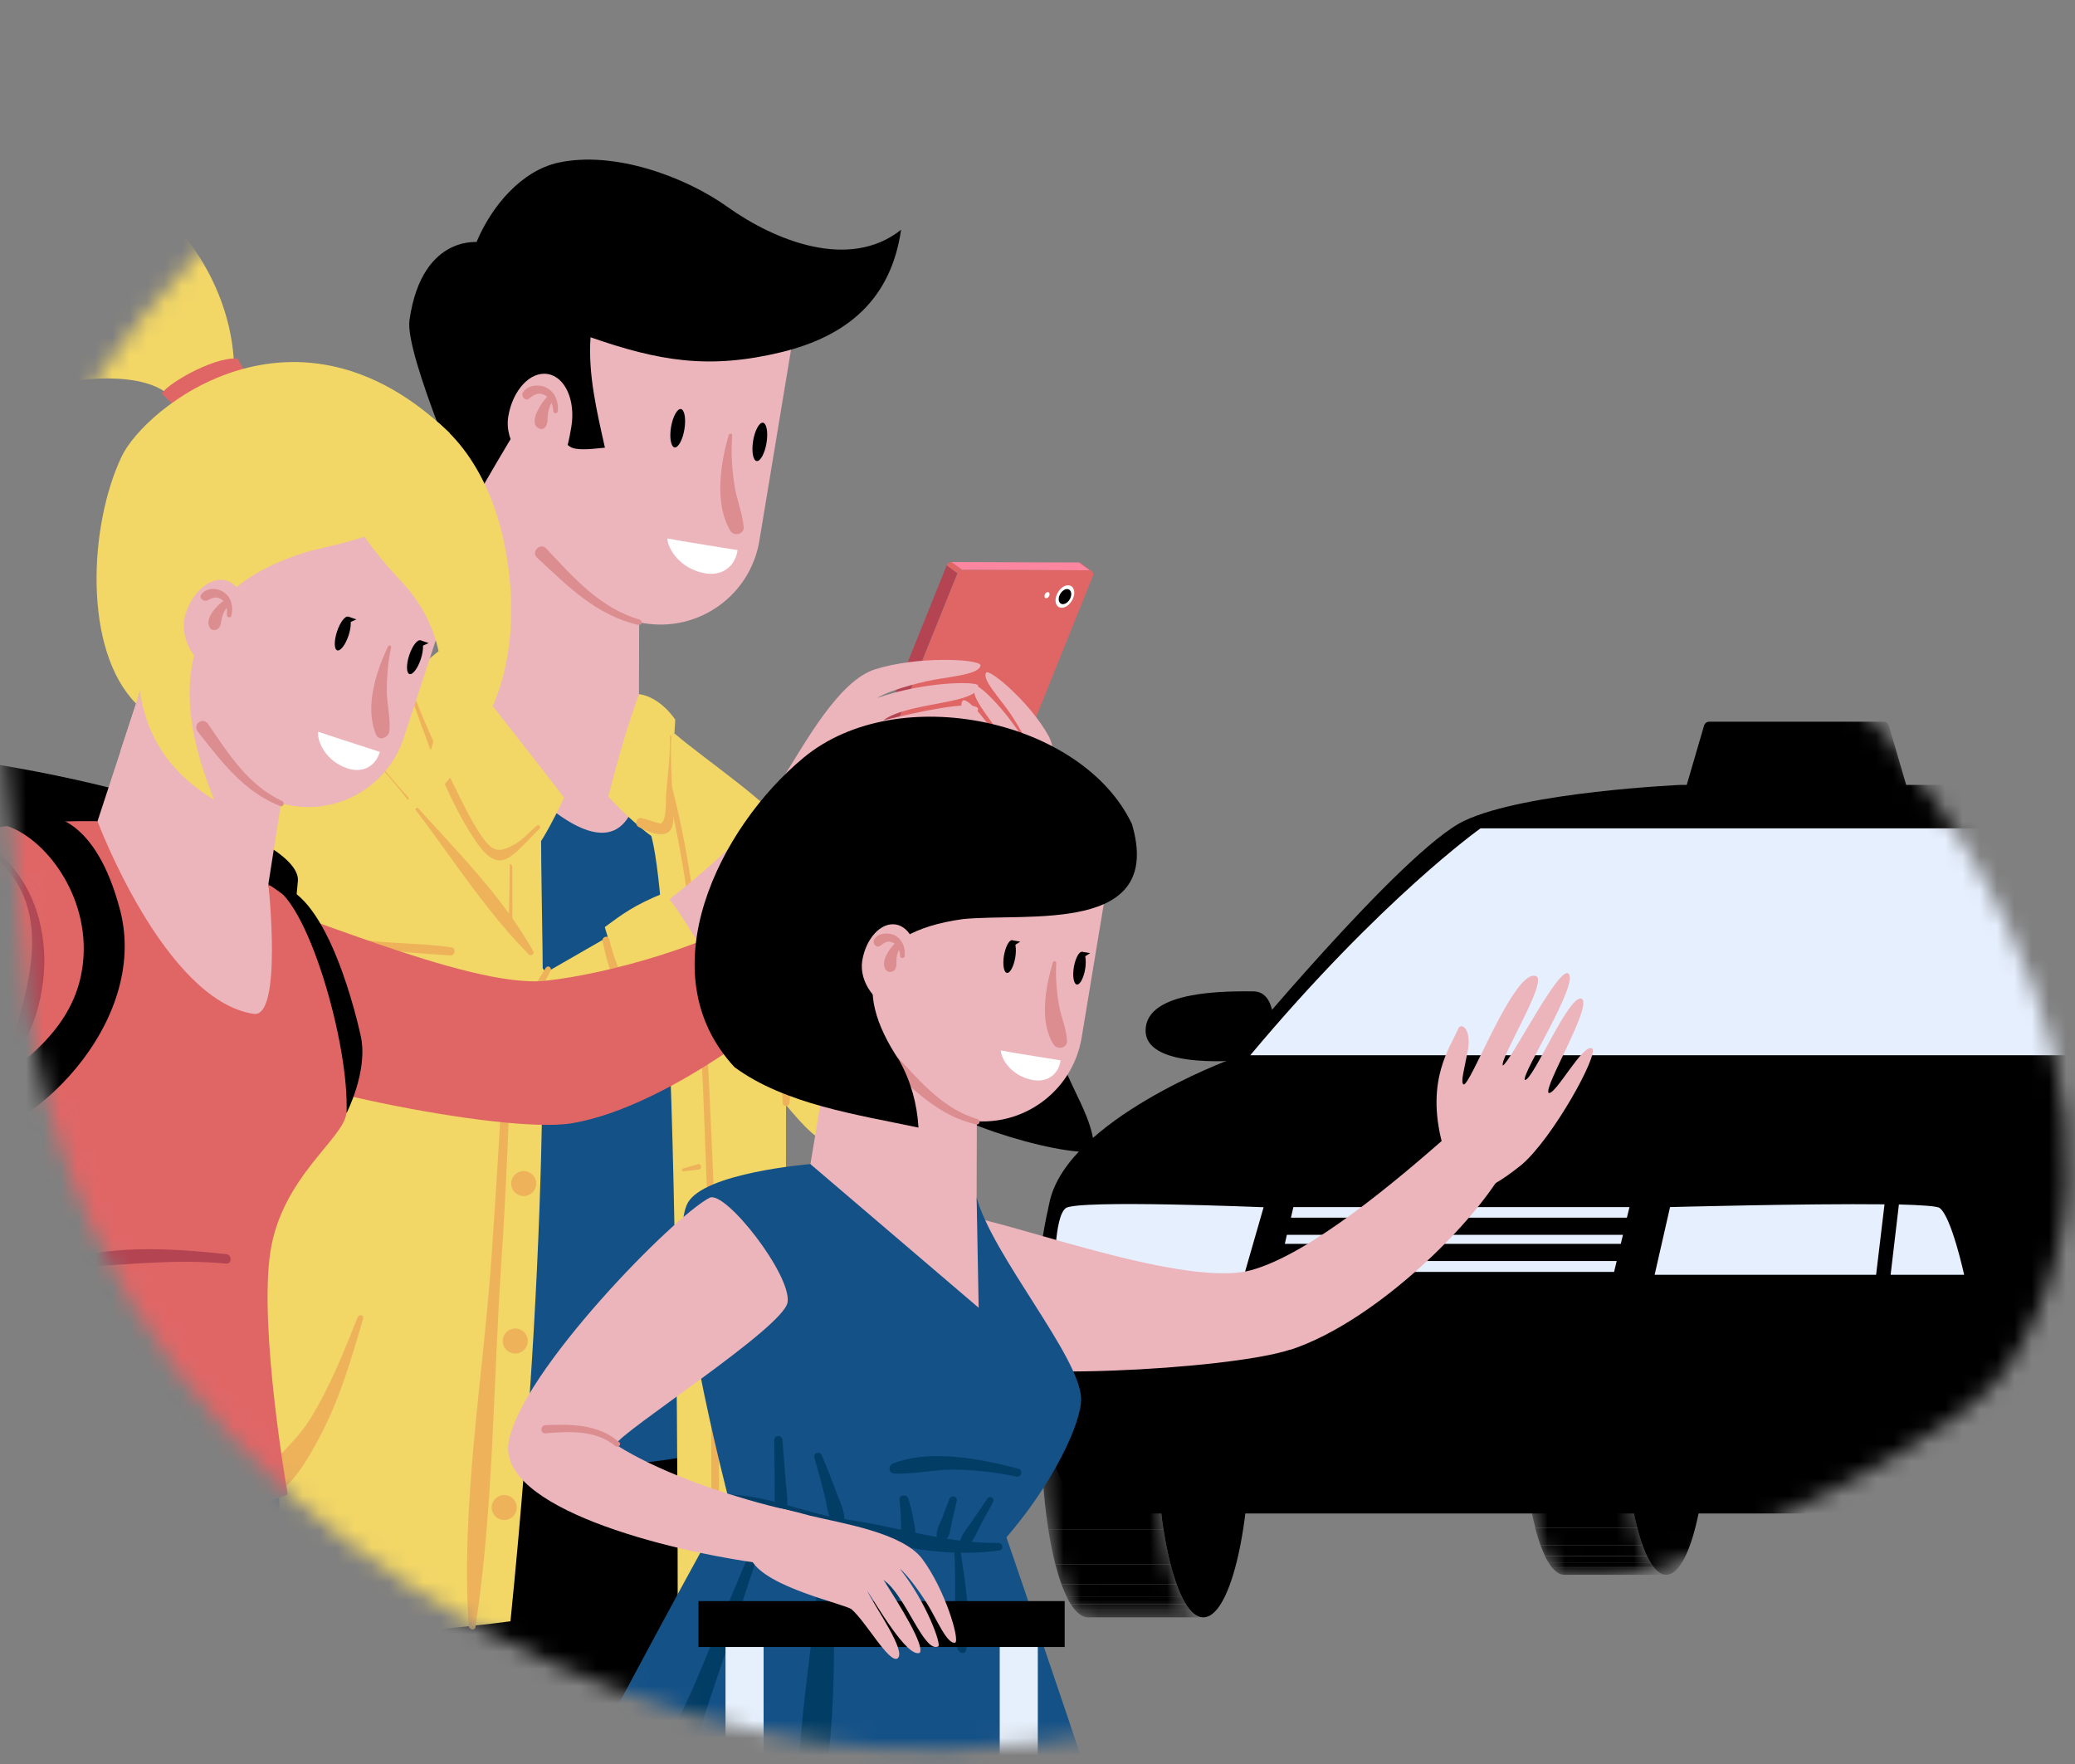 <svg width="120" height="102" viewBox="0 0 120 102" fill="none" xmlns="http://www.w3.org/2000/svg">
<rect x="0" y="0" width="120" height="102" fill="#808080" stroke="none"/>
<mask id="mask0_429_12448" style="mask-type:luminance" maskUnits="userSpaceOnUse" x="0" y="0" width="120" height="102">
<path d="M50.757 101.065C72.547 102.476 111.53 85.885 116.018 79.206C127.858 61.581 107.278 35.22 92.169 29.39C79.438 24.475 43.034 -10.153 25.193 2.936C-5.538 25.483 0.084 38.118 1.395 55.432C3.681 85.734 32.446 99.88 50.765 101.065H50.757Z" fill="white"/>
</mask>
<g mask="url(#mask0_429_12448)">
<path d="M97.774 46.074H110.018C110.228 46.074 110.379 45.872 110.32 45.67L109.236 41.957C109.194 41.823 109.077 41.73 108.934 41.73H98.85C98.707 41.73 98.589 41.823 98.547 41.957L97.463 45.67C97.404 45.872 97.556 46.074 97.766 46.074H97.774Z" fill="#010000"/>
<mask id="mask1_429_12448" style="mask-type:luminance" maskUnits="userSpaceOnUse" x="88" y="71" width="9" height="21">
<path d="M96.362 71.923H90.463C89.135 71.923 88.059 76.207 88.059 81.491C88.059 86.775 89.135 91.06 90.463 91.06H96.362C95.034 91.06 93.959 86.775 93.959 81.491C93.959 76.207 95.034 71.923 96.362 71.923Z" fill="white"/>
</mask>
<g mask="url(#mask1_429_12448)">
<path d="M96.286 71.923H90.387C90.387 71.923 90.344 71.923 90.319 71.931H96.219C96.219 71.931 96.261 71.923 96.286 71.923Z" fill="#010000"/>
<path d="M96.219 71.94H90.32C90.32 71.94 90.278 71.948 90.252 71.956H96.152C96.152 71.956 96.194 71.94 96.219 71.94Z" fill="#010000"/>
<path d="M96.152 71.956H90.252C90.252 71.956 90.202 71.973 90.177 71.99H96.076C96.076 71.99 96.126 71.965 96.152 71.956Z" fill="#010000"/>
<path d="M96.076 71.99H90.177C90.177 71.99 90.127 72.015 90.102 72.032H96.001C96.001 72.032 96.051 71.998 96.076 71.99Z" fill="#010000"/>
<path d="M95.992 72.032H90.093C90.093 72.032 90.009 72.082 89.967 72.116H95.866C95.866 72.116 95.95 72.057 95.992 72.032Z" fill="#010000"/>
<path d="M95.874 72.116H89.975C89.908 72.175 89.832 72.242 89.765 72.326H95.664C95.731 72.242 95.799 72.175 95.874 72.116Z" fill="#010000"/>
<path d="M95.664 72.326H89.765C89.538 72.595 89.328 72.998 89.135 73.502H95.034C95.227 72.998 95.437 72.595 95.664 72.326Z" fill="#010000"/>
<path d="M95.034 73.502H89.135C88.883 74.157 88.673 74.998 88.496 75.964H94.395C94.563 74.998 94.782 74.157 95.034 73.502Z" fill="#010000"/>
<path d="M94.395 75.964H88.496C88.303 77.039 88.168 78.274 88.101 79.609H94.001C94.068 78.274 94.202 77.039 94.395 75.964Z" fill="#010000"/>
<path d="M94.009 79.618H88.109C88.076 80.223 88.067 80.853 88.067 81.491C88.067 82.231 88.084 82.953 88.126 83.642H94.025C93.983 82.953 93.967 82.231 93.967 81.491C93.967 80.853 93.983 80.223 94.009 79.618Z" fill="#010000"/>
<path d="M94.017 83.642H88.118C88.177 84.7 88.286 85.683 88.421 86.574H94.32C94.177 85.683 94.076 84.692 94.017 83.642Z" fill="#010000"/>
<path d="M94.328 86.574H88.429C88.53 87.221 88.647 87.809 88.79 88.338H94.689C94.555 87.809 94.437 87.221 94.328 86.574Z" fill="#010000"/>
<path d="M94.681 88.338H88.782C88.874 88.707 88.983 89.052 89.093 89.354H94.992C94.883 89.052 94.773 88.707 94.681 88.338Z" fill="#010000"/>
<path d="M94.992 89.354H89.093C89.177 89.581 89.261 89.791 89.353 89.976H95.252C95.16 89.791 95.076 89.581 94.992 89.354Z" fill="#010000"/>
<path d="M95.253 89.984H89.353C89.421 90.127 89.496 90.262 89.572 90.379H95.471C95.396 90.262 95.328 90.127 95.253 89.984Z" fill="#010000"/>
<path d="M95.471 90.379H89.572C89.639 90.488 89.706 90.581 89.782 90.665H95.681C95.614 90.581 95.538 90.488 95.471 90.379Z" fill="#010000"/>
<path d="M95.681 90.665H89.782C90 90.925 90.227 91.06 90.471 91.06H96.37C96.135 91.06 95.899 90.925 95.681 90.665Z" fill="#010000"/>
</g>
<path d="M96.362 71.923C95.034 71.923 93.958 76.207 93.958 81.491C93.958 86.775 95.034 91.06 96.362 91.06C97.689 91.06 98.765 86.775 98.765 81.491C98.765 76.207 97.689 71.923 96.362 71.923Z" fill="#010000"/>
<mask id="mask2_429_12448" style="mask-type:luminance" maskUnits="userSpaceOnUse" x="60" y="71" width="10" height="23">
<path d="M69.588 71.923H62.933C61.429 71.923 60.218 76.762 60.218 82.726C60.218 88.691 61.429 93.53 62.933 93.53H69.588C68.084 93.53 66.874 88.691 66.874 82.726C66.874 76.762 68.084 71.923 69.588 71.923Z" fill="white"/>
</mask>
<g mask="url(#mask2_429_12448)">
<path d="M69.496 71.923H62.84C62.84 71.923 62.79 71.923 62.764 71.939H69.42C69.42 71.939 69.47 71.931 69.496 71.923Z" fill="#010000"/>
<path d="M69.428 71.939H62.773C62.773 71.939 62.722 71.956 62.697 71.965H69.353C69.353 71.965 69.403 71.948 69.428 71.939Z" fill="#010000"/>
<path d="M69.353 71.956H62.697C62.697 71.956 62.638 71.981 62.605 71.99H69.26C69.26 71.99 69.319 71.965 69.353 71.956Z" fill="#010000"/>
<path d="M69.26 71.998H62.605C62.605 71.998 62.546 72.032 62.512 72.049H69.168C69.168 72.049 69.227 72.015 69.26 71.998Z" fill="#010000"/>
<path d="M69.168 72.049H62.512C62.462 72.074 62.42 72.107 62.378 72.149H69.033C69.075 72.116 69.126 72.082 69.168 72.049Z" fill="#010000"/>
<path d="M69.034 72.141H62.378C62.303 72.208 62.218 72.284 62.143 72.376H68.798C68.874 72.284 68.95 72.208 69.034 72.141Z" fill="#010000"/>
<path d="M68.798 72.385H62.142C61.89 72.687 61.647 73.141 61.437 73.712H68.092C68.311 73.141 68.546 72.687 68.798 72.385Z" fill="#010000"/>
<path d="M68.092 73.712H61.437C61.159 74.451 60.916 75.401 60.714 76.493H67.369C67.563 75.401 67.806 74.451 68.092 73.712Z" fill="#010000"/>
<path d="M67.37 76.484H60.714C60.495 77.694 60.344 79.088 60.269 80.601H66.924C67 79.088 67.151 77.694 67.37 76.484Z" fill="#010000"/>
<path d="M66.924 80.609H60.269C60.235 81.29 60.218 82.004 60.218 82.726C60.218 83.558 60.243 84.373 60.285 85.154H66.941C66.899 84.373 66.874 83.558 66.874 82.726C66.874 82.004 66.891 81.298 66.924 80.609Z" fill="#010000"/>
<path d="M66.941 85.145H60.286C60.353 86.338 60.471 87.456 60.63 88.455H67.286C67.126 87.447 67.008 86.338 66.941 85.145Z" fill="#010000"/>
<path d="M67.286 88.464H60.63C60.748 89.195 60.882 89.858 61.033 90.455H67.689C67.538 89.858 67.403 89.186 67.286 88.464Z" fill="#010000"/>
<path d="M67.689 90.455H61.033C61.142 90.875 61.26 91.261 61.386 91.606H68.042C67.916 91.261 67.798 90.875 67.689 90.455Z" fill="#010000"/>
<path d="M68.042 91.606H61.386C61.479 91.866 61.58 92.101 61.68 92.311H68.336C68.235 92.101 68.134 91.866 68.042 91.606Z" fill="#010000"/>
<path d="M68.336 92.311H61.68C61.756 92.479 61.84 92.622 61.924 92.757H68.58C68.496 92.622 68.412 92.471 68.336 92.311Z" fill="#010000"/>
<path d="M68.58 92.757H61.924C62 92.874 62.075 92.983 62.159 93.076H68.815C68.739 92.983 68.655 92.874 68.58 92.757Z" fill="#010000"/>
<path d="M68.815 93.076H62.159C62.403 93.361 62.664 93.521 62.932 93.521H69.588C69.319 93.521 69.059 93.361 68.815 93.076Z" fill="#010000"/>
</g>
<path d="M69.588 93.521C71.087 93.521 72.303 88.684 72.303 82.718C72.303 76.751 71.087 71.914 69.588 71.914C68.089 71.914 66.874 76.751 66.874 82.718C66.874 88.684 68.089 93.521 69.588 93.521Z" fill="#010000"/>
<path d="M147.439 82.13C147.439 82.13 149.539 78.828 149.539 72.645V63.572C149.539 63.572 148.22 60.019 143.884 58.574C143.884 58.574 136.976 45.385 124.447 45.385H97.211C97.211 45.385 88.228 45.78 84.682 47.46C81.127 49.14 71.119 61.271 71.119 61.271C71.119 61.271 61.791 64.723 60.707 69.461C59.623 74.199 58.833 82.776 62.581 87.514H140.733L147.439 82.138V82.13Z" fill="#010000"/>
<path d="M73.656 59.59C73.656 59.59 73.849 57.322 72.471 57.322C71.093 57.322 66.252 57.221 66.252 59.59C66.252 61.959 72.177 61.271 72.177 61.271C72.177 61.271 73.656 61.077 73.656 59.59Z" fill="#010000"/>
<mask id="mask3_429_12448" style="mask-type:luminance" maskUnits="userSpaceOnUse" x="112" y="71" width="10" height="23">
<path d="M121.748 71.923H115.093C113.589 71.923 112.379 76.762 112.379 82.727C112.379 88.691 113.589 93.53 115.093 93.53H121.748C120.244 93.53 119.034 88.691 119.034 82.727C119.034 76.762 120.244 71.923 121.748 71.923Z" fill="white"/>
</mask>
<g mask="url(#mask3_429_12448)">
<path d="M121.656 71.923H115.001C115.001 71.923 114.95 71.923 114.925 71.939H121.581C121.581 71.939 121.631 71.931 121.656 71.923Z" fill="#010000"/>
<path d="M121.581 71.939H114.925C114.925 71.939 114.875 71.956 114.85 71.965H121.505C121.505 71.965 121.556 71.948 121.581 71.939Z" fill="#010000"/>
<path d="M121.505 71.956H114.85C114.85 71.956 114.791 71.981 114.757 71.99H121.413C121.413 71.99 121.471 71.965 121.505 71.956Z" fill="#010000"/>
<path d="M121.421 71.998H114.766C114.766 71.998 114.707 72.032 114.673 72.049H121.329C121.329 72.049 121.387 72.015 121.421 71.998Z" fill="#010000"/>
<path d="M121.329 72.049H114.673C114.623 72.074 114.581 72.107 114.539 72.149H121.194C121.236 72.116 121.287 72.082 121.329 72.049Z" fill="#010000"/>
<path d="M121.194 72.141H114.539C114.463 72.208 114.379 72.284 114.303 72.376H120.959C121.035 72.284 121.11 72.208 121.194 72.141Z" fill="#010000"/>
<path d="M120.959 72.385H114.304C114.051 72.687 113.808 73.141 113.598 73.712H120.253C120.472 73.141 120.707 72.687 120.959 72.385Z" fill="#010000"/>
<path d="M120.245 73.712H113.589C113.312 74.451 113.068 75.401 112.866 76.493H119.522C119.715 75.401 119.959 74.451 120.245 73.712Z" fill="#010000"/>
<path d="M119.53 76.484H112.875C112.656 77.694 112.505 79.088 112.429 80.601H119.085C119.161 79.088 119.312 77.694 119.53 76.484Z" fill="#010000"/>
<path d="M119.085 80.609H112.429C112.396 81.29 112.379 82.004 112.379 82.726C112.379 83.558 112.404 84.373 112.446 85.154H119.102C119.06 84.373 119.034 83.558 119.034 82.726C119.034 82.004 119.051 81.298 119.085 80.609Z" fill="#010000"/>
<path d="M119.102 85.145H112.446C112.514 86.338 112.631 87.456 112.791 88.455H119.446C119.287 87.447 119.169 86.338 119.102 85.145Z" fill="#010000"/>
<path d="M119.447 88.464H112.791C112.909 89.195 113.043 89.858 113.194 90.455H119.85C119.699 89.858 119.564 89.186 119.447 88.464Z" fill="#010000"/>
<path d="M119.85 90.455H113.194C113.303 90.875 113.421 91.261 113.547 91.606H120.203C120.077 91.261 119.959 90.875 119.85 90.455Z" fill="#010000"/>
<path d="M120.203 91.606H113.547C113.64 91.866 113.74 92.101 113.841 92.311H120.497C120.396 92.101 120.295 91.866 120.203 91.606Z" fill="#010000"/>
<path d="M120.489 92.311H113.833C113.909 92.479 113.993 92.622 114.077 92.757H120.732C120.648 92.622 120.564 92.471 120.489 92.311Z" fill="#010000"/>
<path d="M120.74 92.757H114.085C114.161 92.874 114.236 92.983 114.32 93.076H120.976C120.9 92.983 120.816 92.874 120.74 92.757Z" fill="#010000"/>
<path d="M120.967 93.076H114.312C114.555 93.361 114.816 93.521 115.085 93.521H121.74C121.471 93.521 121.211 93.361 120.967 93.076Z" fill="#010000"/>
</g>
<path d="M121.748 93.521C123.247 93.521 124.463 88.684 124.463 82.718C124.463 76.751 123.247 71.914 121.748 71.914C120.249 71.914 119.034 76.751 119.034 82.718C119.034 88.684 120.249 93.521 121.748 93.521Z" fill="#010000"/>
<path d="M121.345 47.897H85.622C85.622 47.897 79.9 51.946 72.303 61.019H121.345V47.897Z" fill="#E6EFFE"/>
<path d="M109.816 69.646L109.337 73.712H113.589C113.589 73.712 112.858 70.344 112.169 69.848C112.009 69.739 111.11 69.68 109.816 69.646Z" fill="#E6EFFE"/>
<path d="M95.69 73.712H108.497L108.984 69.638C104.413 69.587 96.581 69.797 96.581 69.797L95.69 73.712Z" fill="#E6EFFE"/>
<path d="M60.992 73.712C60.992 73.712 60.95 70.343 61.639 69.856C62.328 69.361 73.076 69.806 73.076 69.806L71.95 73.721H60.992V73.712Z" fill="#E6EFFE"/>
<path d="M74.656 70.411H94.085L94.236 69.797H74.799L74.656 70.411Z" fill="#E6EFFE"/>
<path d="M74.303 71.923H93.732L93.858 71.402H74.421L74.303 71.923Z" fill="#E6EFFE"/>
<path d="M73.933 73.544H93.345L93.496 72.914H74.076L73.933 73.544Z" fill="#E6EFFE"/>
<path d="M15.084 76.535C13.101 78.904 15.084 137.474 15.084 137.474H27.925C27.925 137.474 31.883 104.072 32.605 103.132L30.958 137.474H39.681L44.362 77.719C44.362 77.719 17.294 73.897 15.084 76.535Z" fill="#010000"/>
<path d="M48.312 64.816C52.463 66.471 57.757 56.029 60.068 49.644C60.068 49.644 58.017 49.518 56.933 47.132C53.261 54.794 50.009 57.734 50.009 57.734C49.278 57.348 42.732 46.359 41.395 45.217C39.723 43.789 35.9 43.108 36.042 46.863C36.143 49.585 43.841 63.035 48.32 64.824L48.312 64.816Z" fill="#ECB5BC"/>
<path d="M50.555 55.961C50.706 57.927 53.328 60.212 54.992 61.288C55.597 60.405 56.437 59.221 57 57.557C55.051 56.205 54.328 55.583 52.479 54.138C52.059 54.55 50.883 55.365 50.555 55.961Z" fill="#F2D666"/>
<path d="M51.975 55.273C51.261 55.508 50.412 56.608 49.773 57.011C47.58 54.39 42.252 44.872 40.412 44.066C38.824 43.369 36.832 43.587 35.387 44.595C32.462 46.628 45.614 65.143 47.32 65.757C50.513 66.907 55.547 60.548 55.521 59.221C55.328 59.414 51.967 55.273 51.967 55.273H51.975Z" fill="#F2D666"/>
<path d="M50.538 56.701C51.58 58.498 52.9 60.086 54.488 61.43C54.748 61.649 55.051 61.262 54.774 61.061C53.135 59.843 51.74 58.364 50.605 56.667C50.58 56.625 50.513 56.667 50.538 56.709V56.701Z" fill="#EDB25A"/>
<path d="M49.555 56.986C48.152 59.103 47.563 61.523 47.849 64.043C47.874 64.245 48.194 64.245 48.169 64.043C47.841 61.556 48.353 59.187 49.698 57.062C49.748 56.978 49.614 56.902 49.563 56.986H49.555Z" fill="#EDB25A"/>
<path d="M49.547 56.894C48.312 57.49 47.009 58.742 46.841 60.17C46.824 60.321 47.068 60.389 47.135 60.246C47.421 59.633 47.614 59.019 48.034 58.465C48.471 57.885 49.026 57.431 49.673 57.087C49.807 57.011 49.69 56.818 49.555 56.885L49.547 56.894Z" fill="#EDB25A"/>
<path d="M48.832 58.255C48.547 60.17 48.101 62.531 49.168 64.287C49.236 64.404 49.42 64.329 49.387 64.194C48.858 62.144 48.816 60.38 49.068 58.288C49.084 58.154 48.858 58.129 48.832 58.255Z" fill="#EDB25A"/>
<path d="M55.084 59.775C55.084 60.002 54.899 60.187 54.672 60.187C54.446 60.187 54.261 60.002 54.261 59.775C54.261 59.548 54.446 59.364 54.672 59.364C54.899 59.364 55.084 59.548 55.084 59.775Z" fill="#EDB25A"/>
<path d="M55.765 58.633C55.992 58.633 56.177 58.449 56.177 58.221C56.177 57.994 55.992 57.809 55.765 57.809C55.538 57.809 55.353 57.994 55.353 58.221C55.353 58.449 55.538 58.633 55.765 58.633Z" fill="#EDB25A"/>
<path d="M24.992 42.814L37.471 54.626L36.95 41.142L36.975 30.986L27.219 29.365L24.992 42.814Z" fill="#ECB5BC"/>
<path d="M37.249 36.037L26.413 34.244L29.532 15.414L46.088 18.154L43.916 31.265C43.394 34.423 40.408 36.56 37.249 36.037Z" fill="#ECB5BC"/>
<path d="M37.001 35.833C34.673 35.144 33.194 33.414 31.58 31.708C31.244 31.356 30.698 31.91 31.051 32.238C32.832 33.893 34.471 35.573 36.916 36.136C37.11 36.178 37.194 35.892 37.001 35.833Z" fill="#DC8D8F"/>
<path d="M43.555 25.483C43.454 26.097 43.547 26.618 43.757 26.66C43.967 26.693 44.227 26.223 44.328 25.618C44.429 25.005 44.337 24.484 44.127 24.442C43.916 24.408 43.656 24.879 43.555 25.483Z" fill="#010000"/>
<path d="M38.807 24.694C38.706 25.307 38.799 25.828 39.009 25.87C39.219 25.904 39.48 25.441 39.58 24.828C39.681 24.215 39.589 23.694 39.379 23.652C39.169 23.619 38.908 24.089 38.807 24.694Z" fill="#010000"/>
<path d="M42.143 25.148C41.664 26.802 41.303 29.129 42.236 30.692C42.437 31.028 43.042 30.91 43.009 30.482C42.941 29.684 42.614 28.928 42.488 28.13C42.328 27.147 42.269 26.172 42.345 25.173C42.353 25.064 42.185 25.038 42.152 25.148H42.143Z" fill="#DC8D8F"/>
<path d="M42.656 31.809C42.656 31.809 39.059 31.238 38.597 31.137C38.597 31.692 39.311 32.91 40.799 33.153C41.757 33.313 42.513 32.767 42.656 31.809Z" fill="white"/>
<path d="M27.563 13.983C28.437 11.908 30.152 9.875 32.294 9.404C35.505 8.707 39.605 10.202 42.076 11.967C44.782 13.899 49.11 15.671 52.11 13.286C51.53 17.301 49.017 19.435 45.177 20.367C40.992 21.375 38.11 20.88 34.152 19.502C34 21.644 34.522 23.82 34.984 25.887C34.496 25.92 33.412 26.105 32.975 25.836C32.051 25.273 31.765 23.249 31.521 22.316C29.891 24.559 27.219 29.373 27.219 29.373C27.219 29.07 23.395 20.51 23.681 18.511C24.429 13.277 28.042 14.092 27.563 13.983Z" fill="#010000"/>
<path d="M29.395 24.081C29.143 25.601 30.412 27.08 31.421 27.239C32.429 27.407 32.79 26.198 33.042 24.677C33.294 23.156 32.681 21.787 31.673 21.628C30.664 21.459 29.647 22.56 29.395 24.081Z" fill="#ECB5BC"/>
<path d="M32.261 23.753C32.311 23.224 32.093 22.669 31.605 22.417C31.177 22.199 30.496 22.258 30.235 22.703C30.118 22.904 30.37 23.215 30.588 23.056C30.857 22.846 31.101 22.669 31.454 22.82C31.807 22.972 31.983 23.383 31.992 23.761C31.992 23.938 32.252 23.938 32.269 23.761L32.261 23.753Z" fill="#DC8D8F"/>
<path d="M31.656 22.93C31.345 23.232 30.488 24.475 31.177 24.778C31.505 24.921 31.664 24.551 31.664 24.291C31.664 23.879 31.748 23.518 31.967 23.165C32.084 22.971 31.815 22.77 31.656 22.93Z" fill="#DC8D8F"/>
<path d="M62.522 32.565L63.135 33.019C63.135 33.019 63.059 32.977 63.017 32.977L62.404 32.523C62.446 32.523 62.488 32.54 62.522 32.565Z" fill="#E06666"/>
<path d="M49.227 48.812L48.614 48.359C48.538 48.3 48.505 48.191 48.555 48.073L49.168 48.527C49.118 48.644 49.152 48.754 49.227 48.812Z" fill="#E06666"/>
<path d="M55.631 32.952L55.009 32.498L62.396 32.523L63.017 32.977L55.631 32.952Z" fill="#FC86A0"/>
<path d="M49.168 48.535L48.555 48.081L54.748 32.691L55.37 33.145L49.168 48.535Z" fill="#B44452"/>
<path d="M55.37 33.145L54.757 32.691C54.799 32.574 54.908 32.498 55.017 32.498L55.631 32.952C55.522 32.952 55.412 33.027 55.37 33.145Z" fill="#E06666"/>
<path d="M55.631 32.952L63.017 32.977C63.169 32.977 63.269 33.145 63.202 33.305L57.009 48.686C56.967 48.804 56.858 48.88 56.74 48.88L49.362 48.854C49.202 48.854 49.101 48.695 49.177 48.535L55.379 33.145C55.42 33.027 55.53 32.952 55.639 32.952H55.631Z" fill="#E06666"/>
<path d="M62.085 34.523C61.967 34.884 61.656 35.161 61.379 35.144C61.102 35.127 60.967 34.825 61.085 34.464C61.202 34.103 61.513 33.825 61.791 33.842C62.068 33.859 62.202 34.161 62.085 34.523Z" fill="white"/>
<path d="M61.925 34.514C61.85 34.758 61.64 34.943 61.455 34.934C61.27 34.926 61.177 34.716 61.253 34.481C61.329 34.246 61.539 34.052 61.724 34.061C61.908 34.069 62.001 34.279 61.925 34.514Z" fill="#010000"/>
<path d="M60.69 34.422C60.656 34.523 60.572 34.598 60.497 34.59C60.421 34.59 60.387 34.506 60.413 34.405C60.438 34.304 60.53 34.229 60.606 34.237C60.681 34.237 60.715 34.321 60.69 34.422Z" fill="white"/>
<path d="M60.068 49.644C60.404 47.838 61.53 44.141 60.622 42.52C59.572 40.638 57.303 38.715 57.042 38.883C56.74 39.269 57.858 40.403 58.421 41.252C59.076 42.234 59.488 43.032 59.597 43.461C58.471 41.302 56.614 39.546 56.454 39.689C55.757 40.285 58.362 42.545 58.648 44.057C57.706 42.629 56.211 40.411 55.698 40.495C55.11 41.025 57.278 43.948 57.706 44.662C56.992 43.814 55.454 41.184 54.891 41.52C54.446 41.856 56.059 43.973 56.379 45.023C56.446 45.25 56.799 46.569 56.496 48.174C56.227 49.602 54.664 51.568 53.723 52.945C56.076 54.844 59.169 51.291 60.068 49.644Z" fill="#ECB5BC"/>
<path d="M12.042 43.243C14.588 39.815 25.496 39.815 25.496 39.815C39.194 57.768 36.958 41.142 36.958 41.142C37.698 42.999 42.799 46.376 43.731 48.014C44.11 48.678 42.462 83.138 42 83.608C41.698 83.919 30.883 86.868 16.857 82.222C16.445 79.114 10.168 51.097 12.05 43.243H12.042Z" fill="#145187"/>
<path d="M31.294 48.695C31.11 47.552 24.513 40.193 24.252 39.345C21.538 38.941 11.689 40.151 10.941 45.175C10.185 50.257 11.093 62.522 11.689 71.856C12.42 83.239 11.706 91.555 11.689 93.378C15.538 94.832 22.748 94.647 29.521 93.748C32.051 68.655 31.294 54.558 31.294 48.686V48.695Z" fill="#F2D666"/>
<path d="M20.689 76.157C19.874 78.207 19.05 80.29 17.866 82.163C16.933 83.633 15.244 84.784 14.563 86.33C14.437 86.616 14.639 86.918 14.966 86.851C16.681 86.481 17.798 84.398 18.555 82.953C19.664 80.836 20.336 78.526 21 76.241C21.059 76.039 20.773 75.972 20.698 76.157H20.689Z" fill="#EDB25A"/>
<path d="M31.009 68.436C31.009 68.831 30.689 69.159 30.286 69.159C29.883 69.159 29.564 68.84 29.564 68.436C29.564 68.033 29.883 67.714 30.286 67.714C30.689 67.714 31.009 68.033 31.009 68.436Z" fill="#EDB25A"/>
<path d="M30.521 77.543C30.521 77.938 30.202 78.265 29.799 78.265C29.395 78.265 29.076 77.946 29.076 77.543C29.076 77.139 29.395 76.82 29.799 76.82C30.202 76.82 30.521 77.139 30.521 77.543Z" fill="#EDB25A"/>
<path d="M29.883 87.17C29.883 87.565 29.564 87.892 29.16 87.892C28.757 87.892 28.438 87.573 28.438 87.17C28.438 86.767 28.757 86.448 29.16 86.448C29.564 86.448 29.883 86.767 29.883 87.17Z" fill="#EDB25A"/>
<path d="M29.504 45.502C29.555 54.499 29.051 63.564 28.437 72.536C27.958 79.559 26.639 86.994 27.109 94.025C27.126 94.235 27.462 94.311 27.496 94.076C28.538 87.246 28.521 80.029 28.983 73.124C29.605 63.892 29.714 54.752 29.588 45.502C29.588 45.452 29.504 45.452 29.504 45.502Z" fill="#EDB25A"/>
<path d="M39.009 42.419C38.328 44.175 37.765 45.99 37.286 47.796C37.286 47.796 39.194 44.662 39.194 94.454C41.328 93.807 43.723 94.378 44.37 92.58C45.647 89.027 45.681 54.071 45.084 47.645C45.009 46.788 40.63 43.814 39.009 42.411V42.419Z" fill="#F2D666"/>
<path d="M38.185 44.217C40.303 51.593 40.538 59.574 40.824 67.202C41.169 76.182 41.152 85.179 41.135 94.168C41.135 94.471 41.605 94.471 41.605 94.168C41.589 84.742 41.58 75.308 41.152 65.891C40.824 58.666 40.521 51.123 38.488 44.125C38.429 43.932 38.127 44.016 38.185 44.209V44.217Z" fill="#EDB25A"/>
<path d="M39.513 67.731C39.807 67.697 40.101 67.664 40.395 67.63C40.631 67.605 40.572 67.26 40.353 67.319C40.068 67.403 39.782 67.487 39.496 67.571C39.412 67.597 39.429 67.739 39.513 67.722V67.731Z" fill="#EDB25A"/>
<path d="M39.513 77.316C39.908 77.291 40.312 77.266 40.706 77.232C40.858 77.224 40.858 76.98 40.706 76.997C40.312 77.047 39.908 77.106 39.513 77.156C39.412 77.173 39.412 77.325 39.513 77.316Z" fill="#EDB25A"/>
<path d="M39.513 86.649L40.706 86.565C40.858 86.557 40.858 86.313 40.706 86.33L39.513 86.49C39.412 86.507 39.412 86.658 39.513 86.649Z" fill="#EDB25A"/>
<path d="M44.967 47.653C45.252 53.021 44.967 58.406 45.261 63.766C45.278 64.026 45.631 64.018 45.656 63.766C46.227 58.524 45.597 52.895 45.202 47.653C45.194 47.502 44.958 47.502 44.967 47.653Z" fill="#EDB25A"/>
<path d="M45.328 44.898C46.521 43.049 48.479 39.378 50.597 38.706C53.059 37.925 56.614 38.101 56.706 38.463C56.656 39.042 54.74 39.126 53.563 39.395C52.185 39.714 51.177 40.075 50.723 40.361C53.48 39.395 56.538 39.387 56.563 39.639C56.681 40.731 52.555 40.563 51.068 41.655C53.051 41.176 56.185 40.47 56.563 40.958C56.648 41.898 52.353 42.68 51.395 42.94C52.706 42.789 56.211 41.747 56.429 42.512C56.547 43.167 53.404 43.696 52.253 44.352C51.782 44.62 48.916 49.367 46.832 49.678C43.227 49.409 42.294 49.215 45.328 44.889V44.898Z" fill="#ECB5BC"/>
<path d="M28.698 63.472C32.614 65.614 42.656 55.415 47.53 49.451C47.53 49.451 44.572 49.955 43.782 47.452C37.286 54.147 31.236 56.642 31.236 56.642C30.555 56.171 20.824 45.637 19.639 44.352C18.152 42.73 14.219 42.436 13.899 46.183C13.673 48.896 24.463 61.161 28.698 63.48V63.472Z" fill="#ECB5BC"/>
<path d="M35.942 53.718C35.942 53.718 33.648 55.046 31.581 56.23C29.69 54.13 20.261 38.337 13.824 43.243C9.261 46.721 27.051 63.95 28.875 64.522C31.917 65.463 38.765 59.187 38.765 59.187C39.606 57.238 37.169 56.079 35.942 53.727V53.718Z" fill="#F2D666"/>
<path d="M38.412 51.627C39.395 52.71 41.252 55.995 41.656 56.692C41.656 56.692 39.816 59.087 38.79 60.061C36.555 58.557 35.706 56.121 34.975 53.609C35.925 52.904 36.698 52.315 38.412 51.635V51.627Z" fill="#F2D666"/>
<path d="M34.849 54.407C35.059 55.483 35.387 56.524 35.874 57.507C36.286 58.33 36.816 59.422 37.639 59.893C37.866 60.019 38.051 59.775 37.959 59.574C37.597 58.717 36.824 58.045 36.362 57.221C35.841 56.306 35.48 55.323 35.227 54.306C35.169 54.054 34.799 54.164 34.849 54.407Z" fill="#EDB25A"/>
<path d="M14.421 48.72C16.337 52.719 18.681 56.398 21.832 59.532C24.076 61.766 26.832 64.975 30.278 64.891C30.538 64.891 30.606 64.496 30.337 64.429C26.488 63.463 23.967 60.514 21.286 57.784C18.606 55.054 16.412 52.005 14.547 48.644C14.496 48.552 14.37 48.636 14.412 48.72H14.421Z" fill="#EDB25A"/>
<path d="M21.874 44.209C25.017 47.645 27.32 51.912 30.588 55.188C30.715 55.315 30.925 55.155 30.832 54.995C28.588 50.988 24.807 47.703 21.925 44.15C21.891 44.108 21.832 44.167 21.866 44.209H21.874Z" fill="#EDB25A"/>
<path d="M31.564 55.961C30.581 57.558 28.706 60.405 29.824 62.27C29.917 62.43 30.211 62.371 30.194 62.17C29.984 60.019 30.858 57.994 31.841 56.121C31.933 55.945 31.673 55.785 31.572 55.961H31.564Z" fill="#EDB25A"/>
<path d="M30.53 57.415C29.017 58.036 27.807 59.162 27.093 60.641C26.95 60.943 27.396 61.136 27.522 60.825C28.118 59.397 29.219 58.288 30.614 57.633C30.732 57.574 30.648 57.364 30.522 57.415H30.53Z" fill="#EDB25A"/>
<path d="M17.463 53.24C19.715 54.937 23.337 55.054 26.059 55.247C26.32 55.264 26.387 54.827 26.118 54.785C23.328 54.349 19.933 54.81 17.496 53.172C17.454 53.147 17.421 53.214 17.454 53.24H17.463Z" fill="#EDB25A"/>
<path d="M39.471 58.582C39.471 58.809 39.286 58.994 39.059 58.994C38.832 58.994 38.647 58.809 38.647 58.582C38.647 58.356 38.832 58.171 39.059 58.171C39.286 58.171 39.471 58.356 39.471 58.582Z" fill="#EDB25A"/>
<path d="M40.58 57.028C40.58 57.255 40.395 57.44 40.169 57.44C39.942 57.44 39.757 57.255 39.757 57.028C39.757 56.801 39.942 56.617 40.169 56.617C40.395 56.617 40.58 56.801 40.58 57.028Z" fill="#EDB25A"/>
<path d="M25.891 37.396C25.958 37.681 31.815 44.998 32.614 46.124C32.614 46.124 31.319 49.073 30.042 50.266C26.824 48.854 22.933 40.521 23.118 39.278C24.58 38.521 25.588 37.253 25.899 37.396H25.891Z" fill="#F2D666"/>
<path d="M23.555 39.664C24.614 42.613 25.723 45.965 27.479 48.586C28.933 50.761 29.588 49.501 31.202 47.913C31.311 47.804 31.151 47.645 31.034 47.745C30.656 48.073 30.261 48.527 29.832 48.779C28.832 49.375 28.479 49.241 27.857 48.359C27.311 47.577 26.891 46.687 26.462 45.839C25.445 43.806 24.529 41.73 23.698 39.614C23.664 39.521 23.513 39.555 23.546 39.656L23.555 39.664Z" fill="#EDB25A"/>
<path d="M36.958 40.126C36.218 42.176 35.714 43.965 35.176 46.065C35.176 46.065 36.555 47.561 37.74 48.392C38.824 47.208 39.05 41.613 39.05 41.613C39.05 41.613 38.219 40.311 36.95 40.134L36.958 40.126Z" fill="#F2D666"/>
<path d="M38.748 42.571C38.774 43.688 38.614 44.814 38.522 45.931C38.496 46.275 38.58 47.418 38.219 47.62C38.177 47.645 37.236 47.325 37.068 47.3C36.79 47.267 36.698 47.695 36.925 47.813C37.53 48.132 38.715 48.644 38.9 47.678C39.034 47.006 38.874 46.191 38.858 45.511C38.832 44.536 38.757 43.545 38.824 42.571C38.824 42.52 38.74 42.512 38.74 42.571H38.748Z" fill="#EDB25A"/>
<path d="M-9.454 80.735C-11.731 82.835 -14.95 132.45 -14.95 132.45L-2.185 134.097C-2.185 134.097 3.983 103.753 4 104.946C4.084 112.524 4.05 135.483 4.05 135.483L16.193 137.138L16.151 85.96C16.151 85.96 -6.916 78.4 -9.454 80.743V80.735Z" fill="#145187"/>
<path d="M8.084 86.54C7.681 89.06 7.983 89.203 5.983 88.993C4.454 88.834 2.832 88.313 1.328 87.968C-2.681 87.044 -6.689 86.002 -10.479 84.398C-10.756 84.28 -10.883 84.734 -10.605 84.852C-4.908 87.237 1.328 88.64 7.42 89.581C7.479 89.59 7.555 89.581 7.58 89.514C8 88.523 8.109 87.624 8.235 86.549C8.244 86.465 8.092 86.439 8.084 86.532V86.54Z" fill="#023D66"/>
<path d="M16.143 88.649C13.185 89.102 10.555 89.321 7.588 89.035C7.37 89.01 7.32 89.379 7.538 89.421C10.446 90.018 13.353 89.447 16.236 88.951C16.437 88.918 16.353 88.615 16.152 88.649H16.143Z" fill="#023D66"/>
<path d="M6.966 89.43C6.647 91.581 6.588 93.773 6.361 95.94C6.202 97.411 6.445 102.552 4.218 102.762C4.008 102.779 3.924 103.039 4.109 103.165C5.143 103.862 6.302 101.443 6.487 100.762C6.924 99.133 6.815 97.142 6.941 95.462C7.084 93.471 7.328 91.421 7.042 89.43C7.042 89.396 6.975 89.396 6.966 89.43Z" fill="#023D66"/>
<path d="M5.21 89.136C4.983 94.672 4.051 100.082 3.63 105.585C3.614 105.761 3.891 105.795 3.941 105.627C5.336 100.368 5.546 94.538 5.328 89.136C5.328 89.06 5.21 89.06 5.21 89.136Z" fill="#023D66"/>
<path d="M5.185 87.792C5.126 88.161 5.379 88.506 5.757 88.565C6.126 88.623 6.471 88.371 6.53 87.993C6.589 87.624 6.337 87.279 5.958 87.221C5.58 87.162 5.244 87.414 5.185 87.792Z" fill="#F2D666"/>
<path d="M17.227 50.955C17.446 48.544 7.303 44.822 -6 43.419C-6.412 43.377 -13.479 47.065 -12.824 57.885C-12.824 57.885 -16.445 77.501 -15.975 78.778C-14.53 82.667 8.487 86.145 12.857 84.919C14.042 84.583 17.227 50.955 17.227 50.955Z" fill="#010000"/>
<path d="M46.454 48.753C46.782 49.09 50.706 42.033 51.942 42.806C52.614 43.226 48.916 47.493 49.051 47.972C49.555 47.821 53.463 42.335 53.95 42.949C54.522 43.671 50.085 48.669 50.269 49.056C50.757 49.199 53.883 44.024 54.547 44.629C55.051 45.25 51.353 49.652 51.597 50.064C51.975 50.316 54.185 47.325 54.69 47.754C55.076 48.157 51.438 52.887 49.261 54.231C46.639 55.726 44.538 56.457 44.589 52.122C44.538 51.643 44.522 51.19 44.53 50.77C45.261 50.173 45.959 49.35 46.429 48.459C46.404 48.594 46.404 48.695 46.446 48.745L46.454 48.753Z" fill="#ECB5BC"/>
<path d="M33.076 64.95C38.74 64.001 46.58 57.91 48.715 54.945C48.715 54.945 45.883 54.029 44.16 52.651C41.126 54.575 35.404 56.289 31.563 56.709C27.009 57.213 15.748 51.979 14.277 52.122C12.714 52.273 12.252 60.078 12.924 60.834C14.454 62.539 29.067 65.622 33.068 64.95H33.076Z" fill="#E06666"/>
<path d="M45.959 57.474C45.076 56.314 43.975 54.869 42.639 54.231C42.446 54.138 42.236 54.374 42.404 54.542C42.942 55.088 43.622 55.474 44.219 55.961C44.816 56.449 45.37 56.969 45.908 57.524C45.942 57.557 46.001 57.516 45.967 57.474H45.959Z" fill="#B44452"/>
<path d="M46.63 45.326C46.908 44.864 47.471 45.46 47.051 46.687C46.773 47.493 46.832 48.905 46.194 50.812C45.723 51.702 45.269 50.182 44.538 50.778C44.605 47.67 46.109 46.2 46.639 45.326H46.63Z" fill="#ECB5BC"/>
<path d="M4.504 50.955L17.168 62.497L15.521 51.114L16.958 41.941L8.378 39.126L4.504 50.955Z" fill="#ECB5BC"/>
<path d="M15.521 51.114C15.521 51.114 16.353 58.885 14.664 58.624C9.512 57.835 5.638 47.485 5.638 47.485C5.638 47.485 -1.773 47.3 -3.034 49.047C-4.967 51.719 -2.177 62.564 -3.025 66.689C-3.916 71.032 -11.958 82.046 -10.261 82.65C-7.009 83.81 9.991 89.136 16.639 86.414C16.639 86.414 14.95 76.82 15.639 72.368C16.302 68.075 19.874 65.832 20.025 64.396C20.252 62.304 19.815 57.574 18.496 53.785C18.176 52.878 15.512 51.123 15.512 51.123L15.521 51.114Z" fill="#E06666"/>
<path d="M13.068 72.519C10.168 72.2 6.925 71.998 4.084 72.754C3.79 72.83 3.841 73.309 4.16 73.292C7.177 73.158 10.034 72.779 13.076 73.065C13.429 73.099 13.421 72.553 13.076 72.511L13.068 72.519Z" fill="#B44452"/>
<path d="M12.908 25.668C13.723 24.282 13.639 21.837 13.479 20.317C12.941 15.209 8.874 10.16 3.622 9.396C-0.639 8.774 -3.227 12.227 -6.034 14.756C-8.311 16.814 -11.782 19.326 -15.084 18.738C-10.042 22.661 -7.395 26.399 -0.471 23.165C1.765 22.123 14.874 19.099 9.134 28.701C8.479 29.793 12.193 26.903 12.908 25.668Z" fill="#F2D666"/>
<path d="M13.723 20.729C12.236 20.636 9.437 22.358 9.378 22.77L10.042 23.417C10.505 23.602 13.521 22.19 14.278 21.779C14.185 21.468 14 21.199 13.723 20.72V20.729Z" fill="#E06666"/>
<path d="M16.026 46.383L6.971 43.414L12.406 26.851L26.97 31.627L23.346 42.674C22.348 45.715 19.071 47.373 16.029 46.376L16.026 46.383Z" fill="#ECB5BC"/>
<path d="M16.328 46.326C14.328 45.385 13.244 43.621 12.034 41.865C11.731 41.428 11.109 41.89 11.445 42.319C12.823 44.049 14.076 45.771 16.21 46.611C16.378 46.678 16.496 46.401 16.328 46.326Z" fill="#DC8D8F"/>
<path d="M23.664 37.891C23.488 38.429 23.496 38.916 23.681 38.975C23.866 39.034 24.16 38.647 24.336 38.11C24.513 37.572 24.505 37.085 24.32 37.026C24.135 36.967 23.841 37.354 23.664 37.891Z" fill="#010000"/>
<path d="M24.319 37.026L24.79 37.186L24.177 37.454L24.319 37.026Z" fill="#010000"/>
<path d="M19.488 36.522C19.311 37.06 19.32 37.547 19.504 37.606C19.689 37.664 19.983 37.278 20.16 36.74C20.336 36.203 20.328 35.715 20.143 35.657C19.958 35.598 19.664 35.984 19.488 36.522Z" fill="#010000"/>
<path d="M20.143 35.657L20.613 35.816L20 36.085L20.143 35.657Z" fill="#010000"/>
<path d="M22.437 37.379C21.748 38.841 21.076 40.907 21.748 42.478C21.925 42.898 22.488 42.629 22.521 42.268C22.589 41.52 22.378 40.756 22.37 39.992C22.37 39.126 22.429 38.295 22.622 37.446C22.647 37.345 22.496 37.261 22.446 37.37L22.437 37.379Z" fill="#DC8D8F"/>
<path d="M21.975 43.478C21.975 43.478 18.815 42.461 18.404 42.31C18.32 42.814 18.799 44.007 20.11 44.435C20.958 44.713 21.715 44.326 21.967 43.478H21.975Z" fill="white"/>
<path d="M23.118 29.398C22.899 31.02 18.933 31.54 17.723 31.918C15.084 32.75 12.723 34.052 11.605 36.732C10.302 39.84 11.21 43.343 12.386 46.25C9.672 44.603 8.227 42.302 8 39.135C7.697 34.934 9.168 31.868 12.025 28.819C14.151 26.55 16.109 25.509 19.126 24.845C21.21 24.383 23.748 24.442 24.294 27.004" fill="#F2D666"/>
<path d="M19.042 24.072C18.387 27.97 21.193 31.473 23.227 33.641C26.924 37.572 25.79 43.058 22.966 47.241C25.429 46.519 27.185 43.537 28.244 41.378C29.773 38.278 29.84 34.598 29.134 31.288C28.361 27.676 26.361 24.181 22.672 22.971C20.101 22.131 18.345 24.4 19.042 24.072Z" fill="#F2D666"/>
<path d="M26 25.038C17.126 16.453 8.378 23.56 7.034 26.399C5.143 30.373 4.79 37.572 7.874 40.689C11.336 28.625 26 25.038 26 25.038Z" fill="#F2D666"/>
<path d="M10.74 35.48C10.303 36.816 11.244 38.328 12.126 38.614C13.009 38.908 13.504 37.866 13.941 36.53C14.378 35.195 14.017 33.876 13.135 33.582C12.252 33.288 11.177 34.136 10.74 35.472V35.48Z" fill="#ECB5BC"/>
<path d="M13.378 35.598C13.504 35.127 13.395 34.573 12.983 34.27C12.605 33.985 11.95 33.951 11.647 34.363C11.479 34.59 11.79 34.817 12 34.716C12.261 34.581 12.479 34.464 12.773 34.64C13.067 34.817 13.16 35.203 13.118 35.522C13.092 35.69 13.336 35.774 13.387 35.598H13.378Z" fill="#DC8D8F"/>
<path d="M12.941 34.733C12.53 35.018 11.84 35.732 12.118 36.278C12.21 36.463 12.479 36.48 12.622 36.346C12.807 36.161 12.773 35.926 12.84 35.69C12.908 35.455 13.025 35.237 13.177 35.052C13.311 34.892 13.134 34.607 12.941 34.741V34.733Z" fill="#DC8D8F"/>
<path d="M0.109 47.678C2.303 48.174 5.042 51.408 4.832 55.273C4.605 59.389 1.311 61.783 -3.252 64.404C-3.807 64.723 -3.546 66.235 -3.109 66.219C1.799 65.958 8.639 59.145 6.95 52.643C5.538 47.208 2.874 47.182 2.656 47.166C1.471 47.065 0.151 47.166 0.101 47.687L0.109 47.678Z" fill="#010000"/>
<path d="M15.547 51.181C17.74 51.677 20.244 60.523 20.034 64.379C20.034 64.379 21.303 61.934 20.866 59.918C20.437 57.969 18.589 50.837 15.547 51.173V51.181Z" fill="#010000"/>
<path d="M-23.933 83.045C-24.883 84.121 -18.437 87.439 -18.437 87.439C-18.126 86.75 -0.21 64.917 2.924 55.743C3.479 54.13 -1.294 48.14 -2.328 48.485C-4.689 49.274 -14.446 72.242 -23.933 83.037V83.045Z" fill="#E06666"/>
<path d="M-1.32 48.821C3.546 51.862 1.731 56.919 0.328 61.288C0.252 61.514 0.563 61.607 0.689 61.439C3.546 57.507 3.294 51.156 -1.16 48.552C-1.336 48.451 -1.488 48.72 -1.32 48.821Z" fill="#B44452"/>
<path d="M57.286 50.938C56.177 51.433 52.807 60.036 53.093 62.774C53.277 64.497 61.286 66.924 63.303 66.572C63.16 63.724 60.874 62.22 60.53 57.297C60.278 53.71 60.546 50.778 60.395 50.249L57.294 50.929L57.286 50.938Z" fill="#010000"/>
<path d="M74.631 78.047C79.715 76.367 85.555 70.419 87.102 67.386C87.102 67.386 85.32 66.865 83.53 65.841C81.009 68.042 75.808 72.519 72.329 73.452C68.203 74.561 56.807 70.016 55.471 70.352C54.051 70.713 54.74 77.971 55.471 78.559C57.127 79.92 71.034 79.223 74.623 78.038L74.631 78.047Z" fill="#ECB5BC"/>
<path d="M84.312 59.515C84.505 59.053 85.102 59.515 84.892 60.708C84.698 61.783 84.455 62.564 84.631 62.699C84.984 62.968 87.589 55.911 88.841 56.449C89.522 56.743 86.724 61.195 86.909 61.615C87.354 61.405 90.169 55.802 90.707 56.297C91.337 56.877 87.959 62.119 88.186 62.447C88.656 62.514 90.799 57.297 91.497 57.767C92.043 58.263 89.27 62.842 89.556 63.194C89.942 63.371 91.547 60.304 92.077 60.624C92.489 60.935 89.808 65.807 87.993 67.353C85.791 69.1 83.959 70.066 83.396 66.076C82.438 62.405 83.9 60.515 84.312 59.523V59.515Z" fill="#ECB5BC"/>
<path d="M46.311 70.671L56.933 80.719L56.479 69.251L56.504 60.607L48.21 59.229L46.311 70.671Z" fill="#ECB5BC"/>
<path d="M57.908 88.036C57.908 88.036 74.345 135.634 73.345 137.214C69.858 142.708 32.177 141.145 19.118 131.803C18.269 131.199 40.177 90.001 42.177 86.826C42.967 85.574 57.908 88.036 57.908 88.036Z" fill="#145187"/>
<path d="M56.48 69.251L56.597 75.619L46.866 67.311C46.866 67.311 40.673 67.806 39.757 69.587C38.362 72.318 42.177 86.826 42.177 86.826C42.177 86.826 57.32 89.9 58.009 89.119C60.942 85.792 62.58 82.189 62.522 80.836C62.412 78.408 57.421 72.629 56.48 69.251Z" fill="#145187"/>
<path d="M57.748 89.212C54.765 89.279 51.782 88.246 48.891 87.851C46.673 87.548 44.395 86.456 42.202 86.431C41.622 86.431 41.622 87.33 42.202 87.338C43.37 87.355 44.824 88.17 46.026 88.388C47.505 88.665 49 88.665 50.446 89.035C52.807 89.64 55.353 90.001 57.816 89.648C58.059 89.615 58 89.22 57.757 89.22L57.748 89.212Z" fill="#023D66"/>
<path d="M44.16 87.893C42.891 90.85 41.655 93.815 40.428 96.789C39.202 99.763 37.16 103.073 37.059 106.341C37.05 106.626 37.462 106.836 37.664 106.593C39.529 104.316 40.059 101.191 40.992 98.427C42.16 94.966 43.319 91.497 44.445 88.01C44.496 87.842 44.227 87.725 44.16 87.893Z" fill="#023D66"/>
<path d="M47.521 88.464C47.244 94.555 45.757 100.998 46.135 107.055C46.151 107.391 46.605 107.45 46.715 107.13C48.656 101.435 48.202 94.395 48.151 88.464C48.151 88.061 47.538 88.061 47.521 88.464Z" fill="#023D66"/>
<path d="M51.084 89.203C51.387 91.261 51.219 93.278 51.345 95.336C51.362 95.546 51.673 95.613 51.731 95.386C52.261 93.345 51.941 91.119 51.538 89.077C51.479 88.775 51.042 88.909 51.084 89.203Z" fill="#023D66"/>
<path d="M55.194 89.69C55.303 91.555 55.135 93.479 55.379 95.327C55.412 95.579 55.832 95.714 55.883 95.394C56.169 93.513 55.824 91.505 55.538 89.64C55.505 89.447 55.177 89.489 55.194 89.69Z" fill="#023D66"/>
<path d="M58.899 84.927C56.748 84.356 53.782 83.776 51.647 84.625C51.344 84.742 51.378 85.188 51.723 85.204C52.824 85.255 53.924 84.986 55.034 84.978C56.294 84.978 57.538 85.12 58.773 85.381C59.067 85.44 59.193 85.003 58.899 84.927Z" fill="#023D66"/>
<path d="M57.093 86.666C56.807 87.086 56.53 87.506 56.244 87.918C55.992 88.296 55.647 88.674 55.521 89.111C55.446 89.38 55.782 89.564 55.983 89.38C56.319 89.069 56.496 88.59 56.706 88.187C56.95 87.741 57.185 87.296 57.429 86.859C57.555 86.632 57.227 86.448 57.093 86.658V86.666Z" fill="#023D66"/>
<path d="M54.908 86.675C54.757 87.078 54.597 87.473 54.446 87.876C54.311 88.22 54.084 88.573 54.194 88.951C54.261 89.161 54.496 89.203 54.656 89.069C54.95 88.825 54.958 88.388 55.042 88.035C55.135 87.624 55.236 87.204 55.328 86.792C55.395 86.515 55.009 86.423 54.908 86.675Z" fill="#023D66"/>
<path d="M52.017 86.717C52.101 87.38 52.127 88.044 52.101 88.707C52.076 89.27 53.017 89.245 52.959 88.707C52.874 88.01 52.732 87.321 52.53 86.649C52.446 86.389 51.992 86.422 52.026 86.717H52.017Z" fill="#023D66"/>
<path d="M47.093 84.272C47.311 85.011 47.513 85.759 47.698 86.507C47.849 87.12 47.857 87.817 48.303 88.296C48.454 88.456 48.748 88.38 48.799 88.162C48.941 87.523 48.597 86.91 48.378 86.313C48.109 85.582 47.824 84.86 47.521 84.146C47.42 83.894 47.026 83.986 47.101 84.264L47.093 84.272Z" fill="#023D66"/>
<path d="M44.773 83.264C44.782 84.087 44.79 84.919 44.807 85.742C44.807 86.381 44.715 87.086 45.059 87.649C45.126 87.758 45.303 87.775 45.362 87.649C45.647 87.061 45.496 86.389 45.446 85.742C45.379 84.919 45.311 84.087 45.252 83.264C45.227 82.962 44.773 82.953 44.782 83.264H44.773Z" fill="#023D66"/>
<path d="M57.815 114.985H60.017V93.908H57.815V114.985Z" fill="#E6F0FC"/>
<path d="M41.958 114.985H44.16V93.908H41.958V114.985Z" fill="#E6F0FC"/>
<path d="M40.395 95.235H61.572V92.58H40.395V95.235Z" fill="#010000"/>
<path d="M46.883 87.649C48.698 88.086 52.202 88.624 53.337 90.144C54.648 91.9 55.513 94.807 55.244 94.983C54.765 95.101 54.16 93.597 53.614 92.723C52.967 91.707 52.395 91.001 52.042 90.715C53.589 92.656 54.454 95.109 54.261 95.201C53.421 95.605 52.387 92.244 51.093 91.354C52.034 92.816 53.479 95.134 53.194 95.571C52.463 95.899 50.631 92.673 50.143 91.975C50.639 92.984 52.454 95.512 51.9 95.899C51.404 96.176 50.101 93.799 49.252 93.059C48.908 92.757 44.286 91.791 43.454 90.203C42.656 87.229 42.547 86.431 46.874 87.649H46.883Z" fill="#ECB5BC"/>
<path d="M29.412 83.407C28.79 87.153 38.429 89.665 44.16 90.421C44.16 90.421 43.891 88.691 45.681 87.355C38.647 85.692 35.614 83.524 35.614 83.524C35.798 82.852 45.311 76.778 45.546 75.308C45.798 73.746 41.941 68.798 41.034 69.26C38.966 70.318 30.084 79.358 29.412 83.407Z" fill="#ECB5BC"/>
<path d="M35.815 83.398C34.63 82.348 33.042 82.34 31.538 82.407C31.235 82.424 31.235 82.903 31.538 82.877C32.925 82.768 34.446 82.676 35.588 83.617C35.74 83.743 35.967 83.533 35.815 83.39V83.398Z" fill="#DC8D8F"/>
<path d="M55.887 64.766L47.522 63.381L50.175 47.361L64.26 49.692L62.554 59.994C62.031 63.151 59.045 65.288 55.887 64.766Z" fill="#ECB5BC"/>
<path d="M56.538 64.715C54.563 64.118 53.319 62.64 51.958 61.187C51.63 60.834 51.076 61.388 51.429 61.716C52.958 63.119 54.362 64.547 56.454 65.017C56.656 65.059 56.731 64.774 56.538 64.715Z" fill="#DC8D8F"/>
<path d="M65.463 47.653C67.345 54.063 59.42 52.761 55.672 53.147C50.126 53.912 49.185 57.129 52.009 61.321C52.672 62.514 53.034 63.808 53.118 65.202C49.597 64.454 45.404 63.858 42.479 61.708C37.403 56.247 41.588 47.846 46.479 43.806C51.916 39.303 62.589 41.588 65.463 47.653Z" fill="#010000"/>
<path d="M62.101 55.928C62.017 56.449 62.093 56.894 62.269 56.928C62.454 56.961 62.664 56.558 62.757 56.037C62.84 55.516 62.765 55.071 62.588 55.037C62.404 55.004 62.193 55.407 62.101 55.928Z" fill="#010000"/>
<path d="M62.588 55.037L63.042 55.113L62.521 55.449L62.588 55.037Z" fill="#010000"/>
<path d="M58.059 55.256C57.975 55.776 58.051 56.222 58.227 56.255C58.412 56.289 58.623 55.886 58.715 55.365C58.799 54.844 58.723 54.399 58.547 54.365C58.362 54.332 58.152 54.735 58.059 55.256Z" fill="#010000"/>
<path d="M58.547 54.374L59.001 54.449L58.48 54.785L58.547 54.374Z" fill="#010000"/>
<path d="M60.891 55.642C60.471 57.028 60.084 59.095 60.933 60.397C61.143 60.724 61.723 60.615 61.706 60.187C61.681 59.498 61.378 58.851 61.252 58.171C61.101 57.339 61.042 56.516 61.084 55.676C61.084 55.558 60.925 55.55 60.891 55.651V55.642Z" fill="#DC8D8F"/>
<path d="M61.336 61.313C61.336 61.313 58.278 60.825 57.883 60.741C57.883 61.212 58.488 62.245 59.757 62.455C60.572 62.59 61.219 62.127 61.336 61.313Z" fill="white"/>
<path d="M49.866 55.541C49.656 56.835 50.731 58.087 51.589 58.23C52.446 58.372 52.757 57.347 52.967 56.054C53.177 54.76 52.656 53.601 51.807 53.458C50.95 53.315 50.084 54.248 49.866 55.541Z" fill="#ECB5BC"/>
<path d="M52.319 55.256C52.37 54.794 52.177 54.315 51.757 54.088C51.387 53.895 50.757 53.937 50.546 54.34C50.437 54.55 50.672 54.852 50.899 54.693C51.126 54.533 51.303 54.365 51.605 54.491C51.908 54.617 52.042 54.953 52.051 55.264C52.051 55.449 52.311 55.441 52.328 55.264L52.319 55.256Z" fill="#DC8D8F"/>
<path d="M51.765 54.542C51.429 54.861 50.925 55.583 51.202 56.045C51.328 56.255 51.639 56.255 51.765 56.045C51.891 55.835 51.824 55.625 51.849 55.398C51.874 55.172 51.958 54.97 52.067 54.777C52.177 54.584 51.916 54.382 51.756 54.542H51.765Z" fill="#DC8D8F"/>
</g>
</svg>

